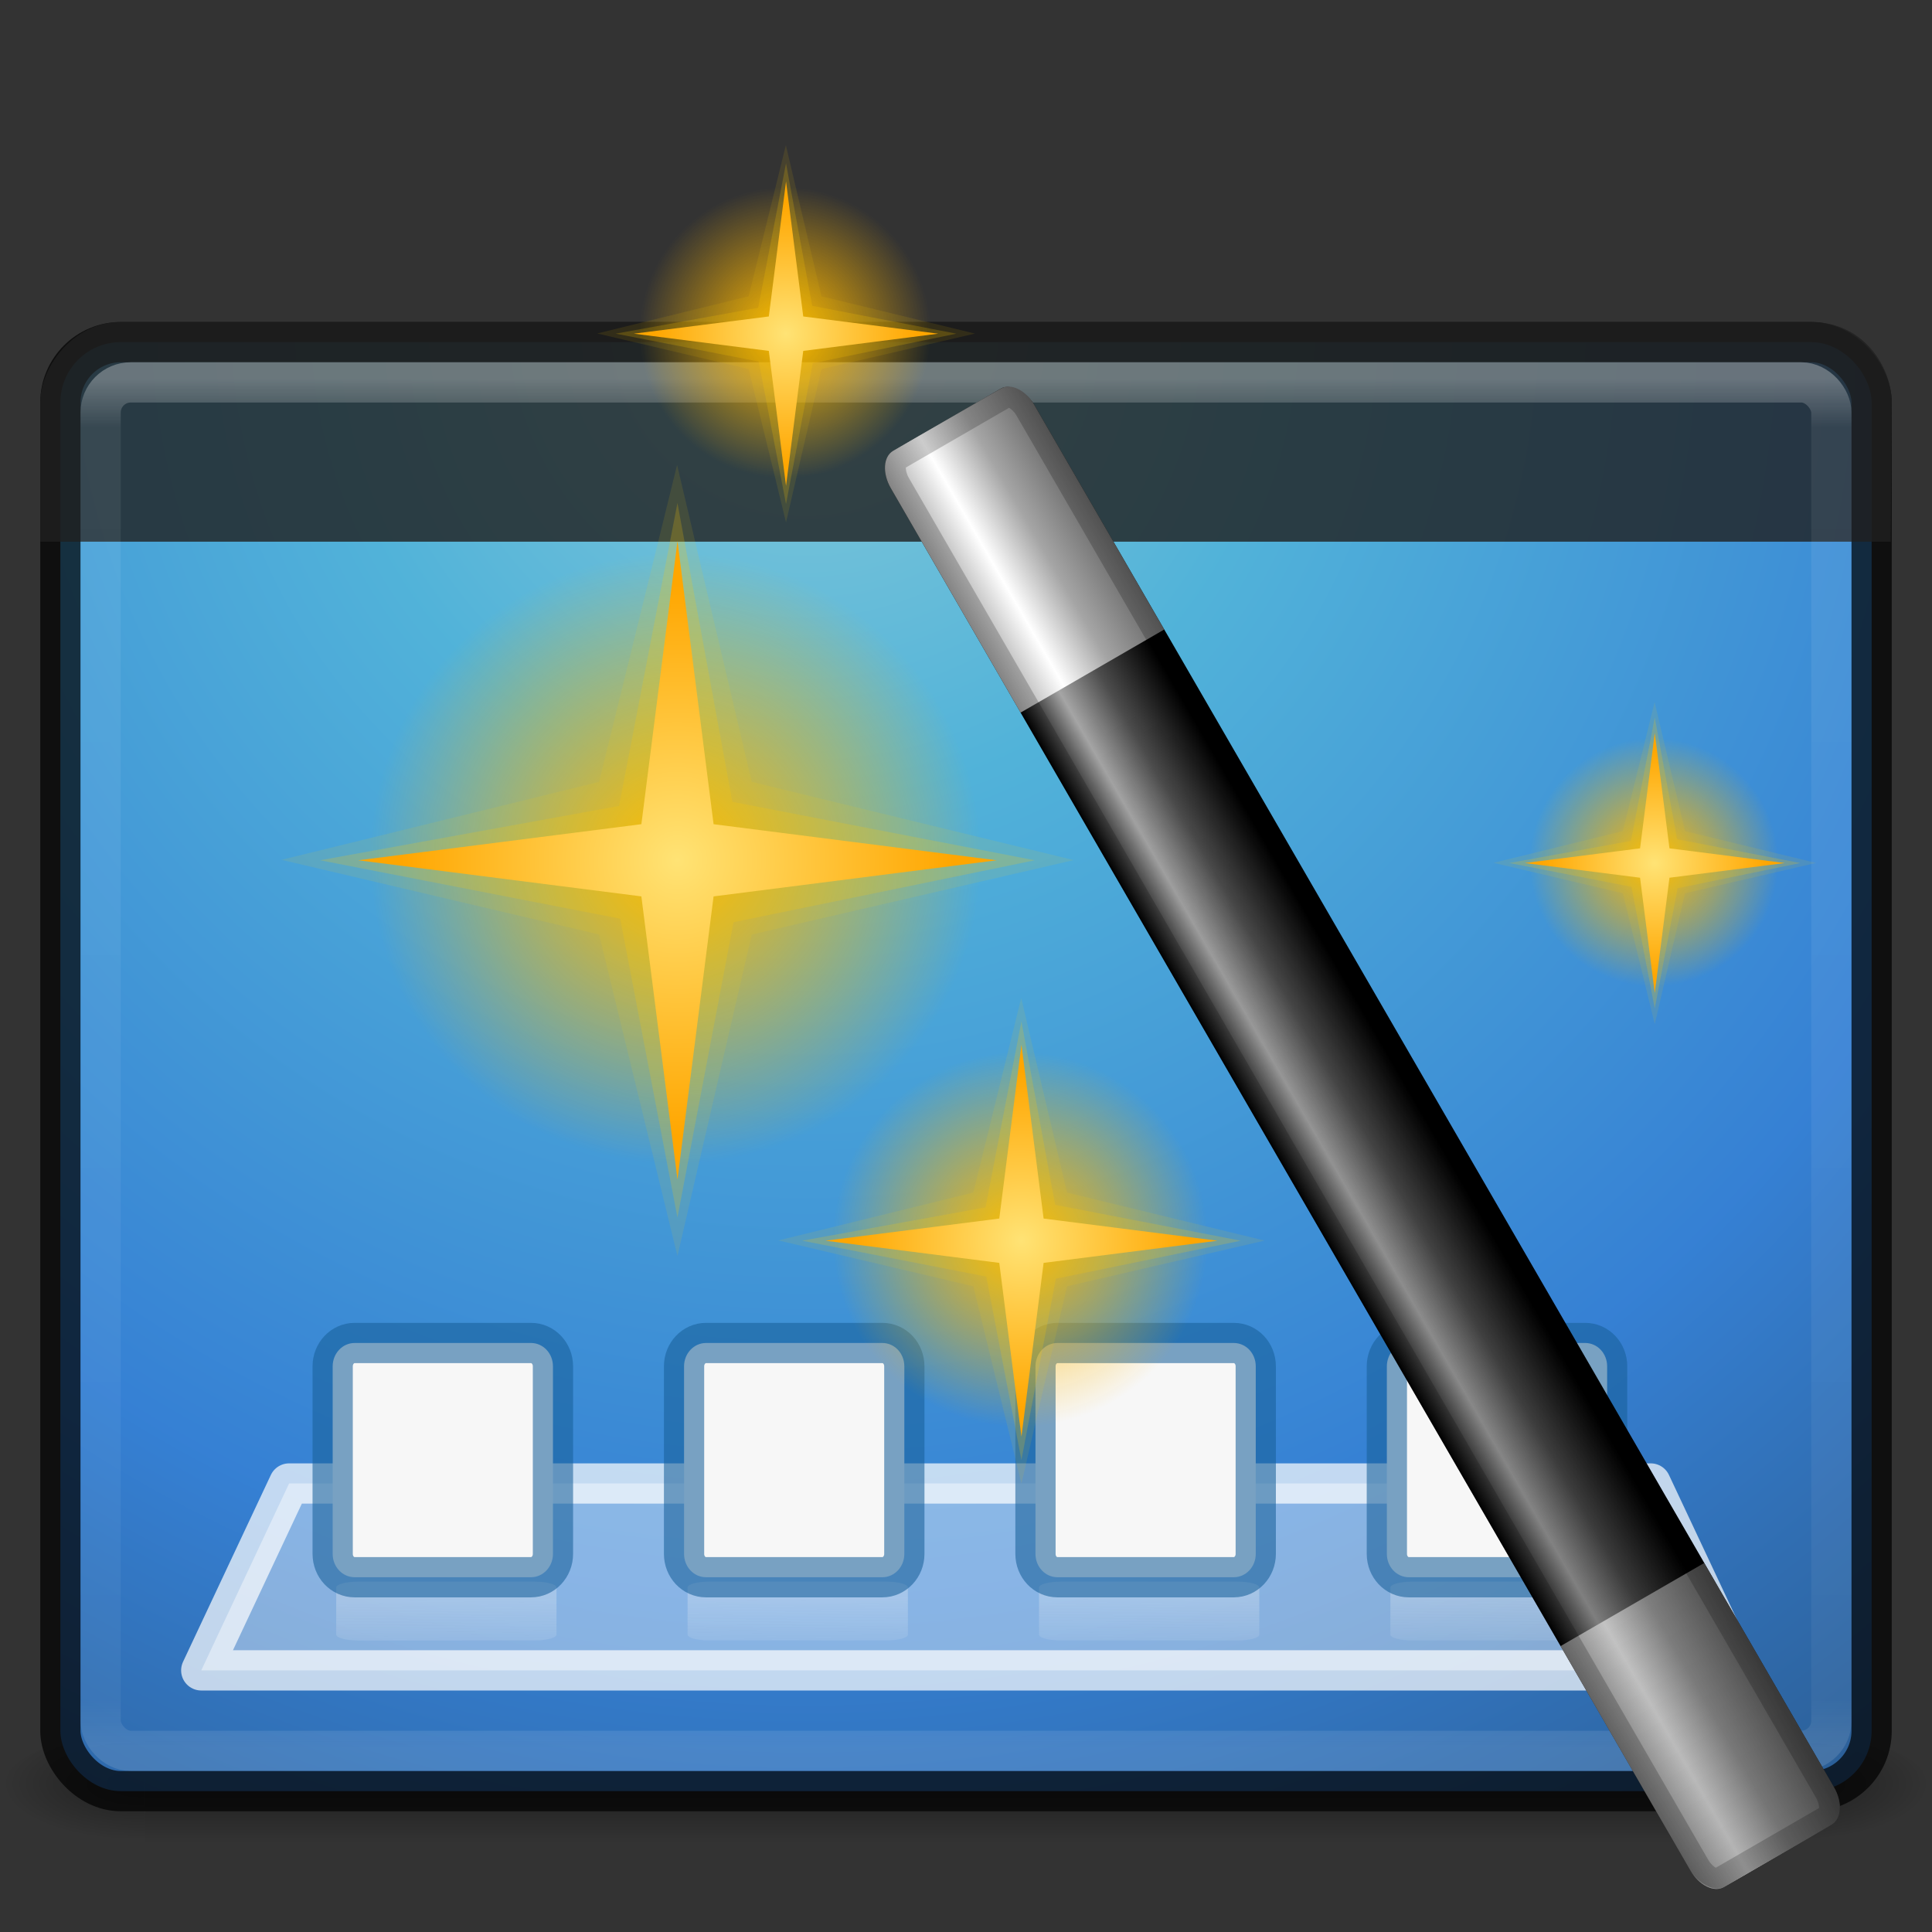 <?xml version="1.0" encoding="UTF-8" standalone="no"?>
<!-- Created with Inkscape (http://www.inkscape.org/) -->

<svg
   xmlns:dc="http://purl.org/dc/elements/1.1/"
   xmlns:cc="http://creativecommons.org/ns#"
   xmlns:rdf="http://www.w3.org/1999/02/22-rdf-syntax-ns#"
   xmlns:svg="http://www.w3.org/2000/svg"
   xmlns="http://www.w3.org/2000/svg"
   xmlns:xlink="http://www.w3.org/1999/xlink"
   xmlns:sodipodi="http://sodipodi.sourceforge.net/DTD/sodipodi-0.dtd"
   xmlns:inkscape="http://www.inkscape.org/namespaces/inkscape"
   version="1.0"
   width="48"
   height="48"
   id="svg2453"
   inkscape:version="0.48.4 r9939"
   sodipodi:docname="preferences-desktop-effects.svg">
  <rect width="100%" height="100%" fill="#333333" stroke="none"/>
  <sodipodi:namedview
     pagecolor="#ffffff"
     bordercolor="#666666"
     borderopacity="1"
     objecttolerance="10"
     gridtolerance="10"
     guidetolerance="10"
     inkscape:pageopacity="0"
     inkscape:pageshadow="2"
     inkscape:window-width="1855"
     inkscape:window-height="1056"
     id="namedview55"
     showgrid="true"
     inkscape:zoom="4.6034078"
     inkscape:cx="1.892853"
     inkscape:cy="19.803572"
     inkscape:window-x="65"
     inkscape:window-y="24"
     inkscape:window-maximized="1"
     inkscape:current-layer="svg2453">
    <inkscape:grid
       type="xygrid"
       id="grid3951" />
  </sodipodi:namedview>
  <defs
     id="defs2455">
    <radialGradient
       cx="605.714"
       cy="486.648"
       r="117.143"
       fx="605.714"
       fy="486.648"
       id="radialGradient19613"
       xlink:href="#linearGradient5060"
       gradientUnits="userSpaceOnUse"
       gradientTransform="matrix(0.029,0,0,0.012,26.973,38.471)" />
    <linearGradient
       id="linearGradient5060">
      <stop
         id="stop5062"
         style="stop-color:#000000;stop-opacity:1"
         offset="0" />
      <stop
         id="stop5064"
         style="stop-color:#000000;stop-opacity:0"
         offset="1" />
    </linearGradient>
    <radialGradient
       cx="605.714"
       cy="486.648"
       r="117.143"
       fx="605.714"
       fy="486.648"
       id="radialGradient19616"
       xlink:href="#linearGradient5060"
       gradientUnits="userSpaceOnUse"
       gradientTransform="matrix(-0.029,0,0,0.012,21.027,38.471)" />
    <linearGradient
       id="linearGradient5048">
      <stop
         id="stop5050"
         style="stop-color:#000000;stop-opacity:0"
         offset="0" />
      <stop
         id="stop5056"
         style="stop-color:#000000;stop-opacity:1"
         offset="0.5" />
      <stop
         id="stop5052"
         style="stop-color:#000000;stop-opacity:0"
         offset="1" />
    </linearGradient>
    <linearGradient
       x1="302.857"
       y1="366.648"
       x2="302.857"
       y2="609.505"
       id="linearGradient19619"
       xlink:href="#linearGradient5048"
       gradientUnits="userSpaceOnUse"
       gradientTransform="matrix(0.084,0,0,0.012,-6.54,38.471)" />
    <linearGradient
       id="linearGradient3680-6-6-6-3-7-1-8-8">
      <stop
         id="stop3682-4-6-1-3-7-7-4-0"
         style="stop-color:#dcdcdc;stop-opacity:1"
         offset="0" />
      <stop
         id="stop3684-8-5-8-0-2-6-8-4"
         style="stop-color:#ffffff;stop-opacity:1"
         offset="1" />
    </linearGradient>
    <linearGradient
       y2="13"
       x2="20"
       y1="26"
       x1="20"
       gradientTransform="matrix(1.327,0,0,1.327,9.26,6.245)"
       gradientUnits="userSpaceOnUse"
       id="linearGradient3127-4-4"
       xlink:href="#linearGradient3680-6-6-6-3-7-1-8-8"
       inkscape:collect="always" />
    <linearGradient
       id="linearGradient2867-449-88-871-390-598-476-591-434-148-57-177-8-3-3-6-4-8-8-8-5-7">
      <stop
         id="stop3750-1-0-7-6-6-1-3-9-3-9"
         style="stop-color:#505050;stop-opacity:1"
         offset="0" />
      <stop
         id="stop3752-3-7-4-0-32-8-923-0-7-0"
         style="stop-color:#2b2b2b;stop-opacity:1"
         offset="0.262" />
      <stop
         id="stop3754-1-8-5-2-7-6-7-1-9-1"
         style="stop-color:#0a0a0a;stop-opacity:1"
         offset="0.705" />
      <stop
         id="stop3756-1-6-2-6-6-1-96-6-0-1"
         style="stop-color:#000000;stop-opacity:1"
         offset="1" />
    </linearGradient>
    <linearGradient
       id="linearGradient3462">
      <stop
         offset="0"
         style="stop-color:#ffffff;stop-opacity:1"
         id="stop3464" />
      <stop
         offset="0.035"
         style="stop-color:#ffffff;stop-opacity:0.235"
         id="stop3466" />
      <stop
         offset="0.964"
         style="stop-color:#ffffff;stop-opacity:0.157"
         id="stop3468" />
      <stop
         offset="1"
         style="stop-color:#ffffff;stop-opacity:0.392"
         id="stop3470" />
    </linearGradient>
    <linearGradient
       inkscape:collect="always"
       xlink:href="#linearGradient3680-6-6-6-3-7-1-8-8"
       id="linearGradient3324"
       gradientUnits="userSpaceOnUse"
       gradientTransform="matrix(1.327,0,0,1.327,9.26,6.245)"
       x1="20"
       y1="26"
       x2="20"
       y2="13" />
    <linearGradient
       inkscape:collect="always"
       xlink:href="#linearGradient3680-6-6-6-3-7-1-8-8"
       id="linearGradient3339"
       gradientUnits="userSpaceOnUse"
       gradientTransform="matrix(1.327,0,0,1.327,9.26,6.245)"
       x1="20"
       y1="26"
       x2="20"
       y2="13" />
    <linearGradient
       inkscape:collect="always"
       xlink:href="#linearGradient3462"
       id="linearGradient3345"
       gradientUnits="userSpaceOnUse"
       gradientTransform="matrix(1.162,0,0,0.919,-3.892,4.446)"
       x1="40.29"
       y1="5.414"
       x2="40.29"
       y2="42.438" />
    <radialGradient
       inkscape:collect="always"
       xlink:href="#linearGradient2867-449-88-871-390-598-476-591-434-148-57-177"
       id="radialGradient3348"
       gradientUnits="userSpaceOnUse"
       gradientTransform="matrix(3.1507285e-8,3.551,-3.551,3.1507286e-8,56.719,-24.187)"
       cx="9.064"
       cy="10.34"
       fx="9.064"
       fy="10.34"
       r="12.672" />
    <linearGradient
       inkscape:collect="always"
       xlink:href="#linearGradient3680-6-6-6-3-7-1-8-8"
       id="linearGradient3352"
       gradientUnits="userSpaceOnUse"
       gradientTransform="matrix(1.327,0,0,1.327,9.26,6.245)"
       x1="20"
       y1="26"
       x2="20"
       y2="13" />
    <linearGradient
       inkscape:collect="always"
       xlink:href="#linearGradient3680-6-6-6-3-7-1-8-8"
       id="linearGradient3378"
       gradientUnits="userSpaceOnUse"
       gradientTransform="matrix(0.948,0,0,0.973,24.9,25.58)"
       x1="20"
       y1="26"
       x2="20"
       y2="13" />
    <linearGradient
       x1="54.596"
       y1="42.035"
       x2="54.596"
       y2="9.693"
       id="linearGradient3024-0"
       xlink:href="#linearGradient3680-6-6-6-3-7-4-4"
       gradientUnits="userSpaceOnUse"
       gradientTransform="matrix(0.98,0,0,0.98,-37.505,2.701)" />
    <linearGradient
       id="linearGradient3680-6-6-6-3-7-4-4">
      <stop
         id="stop3682-4-6-1-3-7-5-0"
         style="stop-color:#dcdcdc;stop-opacity:1"
         offset="0" />
      <stop
         id="stop3684-8-5-8-0-2-3-6"
         style="stop-color:#ffffff;stop-opacity:1"
         offset="1" />
    </linearGradient>
    <radialGradient
       r="20"
       fy="8.431"
       fx="9.424"
       cy="8.431"
       cx="9.424"
       gradientTransform="matrix(2.1537372e-8,2.506,-2.741,-4.6161198e-8,47.241,64.515)"
       gradientUnits="userSpaceOnUse"
       id="radialGradient2874"
       xlink:href="#linearGradient2867-449-88-871-390-598-476-591-434-148-57-177"
       inkscape:collect="always" />
    <linearGradient
       id="linearGradient2867-449-88-871-390-598-476-591-434-148-57-177">
      <stop
         id="stop3750"
         style="stop-color:#90dbec;stop-opacity:1;"
         offset="0" />
      <stop
         id="stop3752"
         style="stop-color:#55c1ec;stop-opacity:1;"
         offset="0.262" />
      <stop
         id="stop3754"
         style="stop-color:#3689e6;stop-opacity:1;"
         offset="0.705" />
      <stop
         id="stop3756"
         style="stop-color:#2b63a0;stop-opacity:1;"
         offset="1" />
    </linearGradient>
    <linearGradient
       y2="3.899"
       x2="24"
       y1="44"
       x1="24"
       gradientTransform="matrix(1.109,0,0,1.072,-2.521,77.847)"
       gradientUnits="userSpaceOnUse"
       id="linearGradient2876"
       xlink:href="#linearGradient3707-319-631-407-324"
       inkscape:collect="always" />
    <linearGradient
       id="linearGradient3707-319-631-407-324">
      <stop
         id="stop3760"
         style="stop-color:#185f9a;stop-opacity:1;"
         offset="0" />
      <stop
         id="stop3762"
         style="stop-color:#599ec9;stop-opacity:1;"
         offset="1" />
    </linearGradient>
    <radialGradient
       r="20"
       fy="8.431"
       fx="9.424"
       cy="8.431"
       cx="9.424"
       gradientTransform="matrix(2.1537372e-8,2.506,-2.741,-4.6161198e-8,-9.525,-20.277)"
       gradientUnits="userSpaceOnUse"
       id="radialGradient3984"
       xlink:href="#linearGradient2867-449-88-871-390-598-476-591-434-148-57-177"
       inkscape:collect="always" />
    <linearGradient
       y2="3.899"
       x2="24"
       y1="44"
       x1="24"
       gradientTransform="matrix(1.109,0,0,1.072,-59.288,-6.946)"
       gradientUnits="userSpaceOnUse"
       id="linearGradient3986"
       xlink:href="#linearGradient3707-319-631-407-324"
       inkscape:collect="always" />
    <radialGradient
       r="20"
       fy="8.45"
       fx="7.496"
       cy="8.45"
       cx="7.496"
       gradientTransform="matrix(0,1.523,-2.604,-6.425061e-8,79.647,76.959)"
       gradientUnits="userSpaceOnUse"
       id="radialGradient3119"
       xlink:href="#linearGradient4157-401-351-3-5-9"
       inkscape:collect="always" />
    <linearGradient
       id="linearGradient4157-401-351-3-5-9">
      <stop
         id="stop3790-0-0-6"
         style="stop-color:#505050;stop-opacity:1"
         offset="0" />
      <stop
         id="stop3792-0-2-5"
         style="stop-color:#141414;stop-opacity:1"
         offset="1" />
    </linearGradient>
    <linearGradient
       y2="44"
       x2="16.143"
       y1="4"
       x1="16.143"
       gradientTransform="matrix(0.846,0,0,0.662,37.339,85.007)"
       gradientUnits="userSpaceOnUse"
       id="linearGradient3121"
       xlink:href="#linearGradient3610-302-5-8-5"
       inkscape:collect="always" />
    <linearGradient
       id="linearGradient3610-302-5-8-5">
      <stop
         id="stop3796-3-0-6"
         style="stop-color:#323232;stop-opacity:1"
         offset="0" />
      <stop
         id="stop3798-8-6-0"
         style="stop-color:#000000;stop-opacity:1"
         offset="1" />
    </linearGradient>
    <linearGradient
       x1="33.497"
       y1="8.059"
       x2="39.021"
       y2="3.08"
       id="linearGradient3034-5-1"
       xlink:href="#linearGradient8589-4-3-1-8"
       gradientUnits="userSpaceOnUse"
       gradientTransform="matrix(1.268,0,0,1.356,-7.091,8.962)" />
    <linearGradient
       id="linearGradient8589-4-3-1-8">
      <stop
         id="stop8591-7-2-8-8"
         style="stop-color:#fefefe;stop-opacity:1"
         offset="0" />
      <stop
         id="stop8593-2-4-0-3"
         style="stop-color:#cbcbcb;stop-opacity:1"
         offset="1" />
    </linearGradient>
    <linearGradient
       inkscape:collect="always"
       xlink:href="#linearGradient3826"
       id="linearGradient3832"
       x1="54.601"
       y1="110.921"
       x2="54.628"
       y2="115.849"
       gradientUnits="userSpaceOnUse"
       gradientTransform="matrix(0.354,0,0,0.354,1.499,0.423)" />
    <linearGradient
       inkscape:collect="always"
       id="linearGradient3826">
      <stop
         style="stop-color:#f7f7f7;stop-opacity:1;"
         offset="0"
         id="stop3828" />
      <stop
         style="stop-color:#f7f7f7;stop-opacity:0;"
         offset="1"
         id="stop3830" />
    </linearGradient>
    <linearGradient
       x1="62.953"
       y1="23.891"
       x2="2.497"
       y2="23.891"
       id="linearGradient3555-3-3"
       xlink:href="#linearGradient3793-7-8"
       gradientUnits="userSpaceOnUse"
       gradientTransform="matrix(-0.557,0,0,0.552,-7.14,13.904)" />
    <linearGradient
       id="linearGradient3793-7-8">
      <stop
         id="stop2756-0-0"
         style="stop-color:#8cab2a;stop-opacity:0"
         offset="0" />
      <stop
         id="stop3797-2-9"
         style="stop-color:#b1c948;stop-opacity:1"
         offset="0.392" />
      <stop
         id="stop3799-7-5"
         style="stop-color:#d7e866;stop-opacity:1"
         offset="1" />
    </linearGradient>
    <linearGradient
       x1="40.808"
       y1="38.089"
       x2="40.808"
       y2="26.149"
       id="linearGradient3557-2-6"
       xlink:href="#linearGradient3480-0-1"
       gradientUnits="userSpaceOnUse"
       gradientTransform="matrix(0,-1.096,1.107,0,-71.166,71.806)" />
    <linearGradient
       id="linearGradient3480-0-1">
      <stop
         id="stop3482-8-3"
         style="stop-color:#548820;stop-opacity:1"
         offset="0" />
      <stop
         id="stop3484-4-5"
         style="stop-color:#548820;stop-opacity:0"
         offset="1" />
    </linearGradient>
    <linearGradient
       x1="10.433"
       y1="26.023"
       x2="-7.329"
       y2="26.023"
       id="linearGradient3559-0-5"
       xlink:href="#linearGradient4222-0-6"
       gradientUnits="userSpaceOnUse"
       gradientTransform="matrix(0.627,0,0,0.588,-35.73,11.388)" />
    <linearGradient
       id="linearGradient4222-0-6">
      <stop
         id="stop4224-2-0"
         style="stop-color:#ffffff;stop-opacity:1"
         offset="0" />
      <stop
         id="stop4226-8-6"
         style="stop-color:#ffffff;stop-opacity:0"
         offset="1" />
    </linearGradient>
    <linearGradient
       inkscape:collect="always"
       xlink:href="#linearGradient4011-9-90"
       id="linearGradient11346"
       gradientUnits="userSpaceOnUse"
       gradientTransform="matrix(0.081,0,0,0.081,20.059,20.23)"
       x1="71.204"
       y1="6.238"
       x2="71.204"
       y2="44.341" />
    <linearGradient
       id="linearGradient4011-9-90">
      <stop
         id="stop4013-5-3"
         style="stop-color:#ffffff;stop-opacity:1;"
         offset="0" />
      <stop
         offset="0.508"
         style="stop-color:#ffffff;stop-opacity:0.235;"
         id="stop4015-1-8" />
      <stop
         id="stop4017-7-37"
         style="stop-color:#ffffff;stop-opacity:0.157;"
         offset="0.835" />
      <stop
         id="stop4019-1-6"
         style="stop-color:#ffffff;stop-opacity:0.392;"
         offset="1" />
    </linearGradient>
    <linearGradient
       inkscape:collect="always"
       xlink:href="#linearGradient4215-7"
       id="linearGradient11342"
       gradientUnits="userSpaceOnUse"
       gradientTransform="matrix(0.098,0,0,0.098,22.738,18.953)"
       x1="38.977"
       y1="59.968"
       x2="38.977"
       y2="8.093" />
    <linearGradient
       id="linearGradient4215-7">
      <stop
         style="stop-color:#dcdcdc;stop-opacity:1;"
         offset="0"
         id="stop4217-3" />
      <stop
         style="stop-color:#f0f0f0;stop-opacity:1;"
         offset="1"
         id="stop4219-2" />
    </linearGradient>
    <linearGradient
       inkscape:collect="always"
       xlink:href="#linearGradient4223-4"
       id="linearGradient11344"
       gradientUnits="userSpaceOnUse"
       gradientTransform="matrix(0.098,0,0,0.098,22.738,18.953)"
       x1="21.346"
       y1="59.969"
       x2="21.346"
       y2="7.803" />
    <linearGradient
       id="linearGradient4223-4">
      <stop
         style="stop-color:#464646;stop-opacity:1;"
         offset="0"
         id="stop4225-4" />
      <stop
         style="stop-color:#6f6f6f;stop-opacity:1;"
         offset="1"
         id="stop4227-77" />
    </linearGradient>
    <linearGradient
       inkscape:collect="always"
       xlink:href="#linearGradient3837-4"
       id="linearGradient11340"
       gradientUnits="userSpaceOnUse"
       gradientTransform="matrix(0.13,0,0,0.391,-0.866,-50.886)"
       x1="165.452"
       y1="191.056"
       x2="189.548"
       y2="191.056" />
    <linearGradient
       id="linearGradient3837-4">
      <stop
         style="stop-color:#000000;stop-opacity:1;"
         offset="0"
         id="stop3839-9" />
      <stop
         style="stop-color:#000000;stop-opacity:0;"
         offset="1"
         id="stop3841-5" />
    </linearGradient>
    <linearGradient
       inkscape:collect="always"
       xlink:href="#linearGradient4168-1"
       id="linearGradient11336"
       gradientUnits="userSpaceOnUse"
       gradientTransform="matrix(0.217,0,0,0.092,91.706,-1.528)"
       x1="-536.362"
       y1="264"
       x2="-512.362"
       y2="264" />
    <linearGradient
       id="linearGradient4168-1">
      <stop
         id="stop4170-7"
         offset="0"
         style="stop-color:#55c1ec;stop-opacity:1;" />
      <stop
         id="stop4172-4"
         offset="1"
         style="stop-color:#3689e6;stop-opacity:1;" />
    </linearGradient>
    <linearGradient
       inkscape:collect="always"
       xlink:href="#linearGradient4174-5"
       id="linearGradient11338"
       gradientUnits="userSpaceOnUse"
       gradientTransform="matrix(0.217,0,0,0.478,-60.873,-67.277)"
       x1="189.5"
       y1="185.675"
       x2="165.5"
       y2="185.675" />
    <linearGradient
       id="linearGradient4174-5">
      <stop
         id="stop4176-5"
         offset="0"
         style="stop-color:#1e80a8;stop-opacity:1;" />
      <stop
         id="stop4178-6"
         offset="1"
         style="stop-color:#2e91d4;stop-opacity:1;" />
    </linearGradient>
    <linearGradient
       inkscape:collect="always"
       xlink:href="#linearGradient3801-1"
       id="linearGradient11334"
       gradientUnits="userSpaceOnUse"
       gradientTransform="matrix(0.304,0,0,0.565,-65.022,-74.543)"
       x1="165.5"
       y1="188.5"
       x2="177.5"
       y2="188.5" />
    <linearGradient
       id="linearGradient3801-1">
      <stop
         id="stop3803-8"
         offset="0"
         style="stop-color:#ffffff;stop-opacity:1;" />
      <stop
         id="stop3805-39"
         offset="1"
         style="stop-color:#ffffff;stop-opacity:0;" />
    </linearGradient>
    <linearGradient
       y2="188.5"
       x2="177.5"
       y1="188.5"
       x1="165.5"
       gradientTransform="matrix(0.304,0,0,0.565,-76.307,-83.668)"
       gradientUnits="userSpaceOnUse"
       id="linearGradient3230"
       xlink:href="#linearGradient3801-1"
       inkscape:collect="always" />
    <radialGradient
       inkscape:collect="always"
       xlink:href="#linearGradient4751-5-4-1-2-9-1-2-3-365-589-154-4-7-64-3-8-6-5-3-8"
       id="radialGradient3943"
       gradientUnits="userSpaceOnUse"
       gradientTransform="matrix(0,7.957,-9.768,0,130.433,-78.297)"
       cx="7.312"
       cy="10.098"
       fx="7.312"
       fy="10.098"
       r="12.672" />
    <linearGradient
       id="linearGradient4751-5-4-1-2-9-1-2-3-365-589-154-4-7-64-3-8-6-5-3-8">
      <stop
         id="stop9737-3-0-8-1-8-3-3-0-4"
         style="stop-color:#ffffff;stop-opacity:1"
         offset="0" />
      <stop
         id="stop9739-4-8-0-7-48-9-7-7-4"
         style="stop-color:#ebebeb;stop-opacity:1"
         offset="1" />
    </linearGradient>
    <linearGradient
       inkscape:collect="always"
       xlink:href="#linearGradient27416-1-2-2"
       id="linearGradient3951-3"
       gradientUnits="userSpaceOnUse"
       gradientTransform="matrix(0.563,0,0,0.633,5.991,3.026)"
       x1="30.271"
       y1="10.029"
       x2="30.271"
       y2="55.053" />
    <linearGradient
       id="linearGradient27416-1-2-2">
      <stop
         offset="0"
         style="stop-color:#55c1ec;stop-opacity:1"
         id="stop27420-2-0-2" />
      <stop
         offset="1"
         style="stop-color:#3689e6;stop-opacity:1"
         id="stop27422-3-5-1" />
    </linearGradient>
    <radialGradient
       cx="4.993"
       cy="43.5"
       r="2.5"
       fx="4.993"
       fy="43.5"
       id="radialGradient3013"
       xlink:href="#linearGradient3688-166-749"
       gradientUnits="userSpaceOnUse"
       gradientTransform="matrix(2.004,0,0,1.4,27.988,-17.4)" />
    <linearGradient
       id="linearGradient3688-166-749">
      <stop
         id="stop2883"
         style="stop-color:#181818;stop-opacity:1"
         offset="0" />
      <stop
         id="stop2885"
         style="stop-color:#181818;stop-opacity:0"
         offset="1" />
    </linearGradient>
    <radialGradient
       cx="4.993"
       cy="43.5"
       r="2.5"
       fx="4.993"
       fy="43.5"
       id="radialGradient3015"
       xlink:href="#linearGradient3688-464-309"
       gradientUnits="userSpaceOnUse"
       gradientTransform="matrix(2.004,0,0,1.4,-20.012,-104.4)" />
    <linearGradient
       id="linearGradient3688-464-309">
      <stop
         id="stop2889"
         style="stop-color:#181818;stop-opacity:1"
         offset="0" />
      <stop
         id="stop2891"
         style="stop-color:#181818;stop-opacity:0"
         offset="1" />
    </linearGradient>
    <linearGradient
       x1="25.058"
       y1="47.028"
       x2="25.058"
       y2="39.999"
       id="linearGradient3656"
       xlink:href="#linearGradient3702-501-757"
       gradientUnits="userSpaceOnUse" />
    <linearGradient
       id="linearGradient3702-501-757">
      <stop
         id="stop2895"
         style="stop-color:#181818;stop-opacity:0"
         offset="0" />
      <stop
         id="stop2897"
         style="stop-color:#181818;stop-opacity:1"
         offset="0.5" />
      <stop
         id="stop2899"
         style="stop-color:#181818;stop-opacity:0"
         offset="1" />
    </linearGradient>
    <radialGradient
       cx="7.496"
       cy="8.45"
       r="20"
       fx="7.496"
       fy="8.45"
       id="radialGradient3056"
       xlink:href="#linearGradient2867-449-88-871-390-598-476-591-434-148-57-177-9"
       gradientUnits="userSpaceOnUse"
       gradientTransform="matrix(1.9428467e-8,2.337,-2.472,-4.3056275e-8,-1.324,-8.738)" />
    <linearGradient
       id="linearGradient2867-449-88-871-390-598-476-591-434-148-57-177-9">
      <stop
         id="stop3750-6"
         style="stop-color:#90dbec;stop-opacity:1"
         offset="0" />
      <stop
         id="stop3752-3"
         style="stop-color:#55c1ec;stop-opacity:1"
         offset="0.262" />
      <stop
         id="stop3754-6"
         style="stop-color:#3689e6;stop-opacity:1"
         offset="0.705" />
      <stop
         id="stop3756-9"
         style="stop-color:#2b63a0;stop-opacity:1"
         offset="1" />
    </linearGradient>
    <linearGradient
       x1="24"
       y1="5"
       x2="24"
       y2="43"
       id="linearGradient3053"
       xlink:href="#linearGradient3924"
       gradientUnits="userSpaceOnUse"
       gradientTransform="translate(-46.214,3.696)" />
    <linearGradient
       id="linearGradient3924">
      <stop
         id="stop3926"
         style="stop-color:#ffffff;stop-opacity:1"
         offset="0" />
      <stop
         id="stop3928"
         style="stop-color:#ffffff;stop-opacity:0.235"
         offset="0.063" />
      <stop
         id="stop3930"
         style="stop-color:#ffffff;stop-opacity:0.157"
         offset="0.951" />
      <stop
         id="stop3932"
         style="stop-color:#ffffff;stop-opacity:0.392"
         offset="1" />
    </linearGradient>
    <linearGradient
       y2="39.999"
       x2="25.058"
       y1="47.028"
       x1="25.058"
       gradientUnits="userSpaceOnUse"
       id="linearGradient3101"
       xlink:href="#linearGradient3702-501-757"
       inkscape:collect="always" />
    <linearGradient
       inkscape:collect="always"
       xlink:href="#linearGradient4634-9"
       id="linearGradient3123-0"
       gradientUnits="userSpaceOnUse"
       x1="48"
       y1="56"
       x2="55.078"
       y2="56" />
    <linearGradient
       id="linearGradient4634-9">
      <stop
         id="stop4636-6"
         style="stop-color:#000000;stop-opacity:1"
         offset="0" />
      <stop
         id="stop4642-9"
         style="stop-color:#a5a5a5;stop-opacity:1"
         offset="0.3" />
      <stop
         id="stop4644-2"
         style="stop-color:#4c4c4c;stop-opacity:1"
         offset="0.6" />
      <stop
         id="stop4638-4"
         style="stop-color:#000000;stop-opacity:1"
         offset="1" />
    </linearGradient>
    <linearGradient
       inkscape:collect="always"
       xlink:href="#linearGradient4654-9"
       id="linearGradient3125-0"
       gradientUnits="userSpaceOnUse"
       x1="48"
       y1="56"
       x2="56.154"
       y2="56" />
    <linearGradient
       id="linearGradient4654-9">
      <stop
         id="stop4656-1"
         style="stop-color:#a5a5a5;stop-opacity:1"
         offset="0" />
      <stop
         id="stop4658-0"
         style="stop-color:#ffffff;stop-opacity:1"
         offset="0.3" />
      <stop
         id="stop4660-4"
         style="stop-color:#a5a5a5;stop-opacity:1"
         offset="0.6" />
      <stop
         id="stop4662-5"
         style="stop-color:#636363;stop-opacity:1"
         offset="1" />
    </linearGradient>
    <linearGradient
       inkscape:collect="always"
       xlink:href="#linearGradient4654-9"
       id="linearGradient3127-7"
       gradientUnits="userSpaceOnUse"
       gradientTransform="matrix(1,0,0,-1,0,112)"
       x1="48"
       y1="56"
       x2="55.869"
       y2="56" />
    <linearGradient
       id="linearGradient3321">
      <stop
         id="stop3323"
         style="stop-color:#a5a5a5;stop-opacity:1"
         offset="0" />
      <stop
         id="stop3325"
         style="stop-color:#ffffff;stop-opacity:1"
         offset="0.3" />
      <stop
         id="stop3327"
         style="stop-color:#a5a5a5;stop-opacity:1"
         offset="0.6" />
      <stop
         id="stop3329"
         style="stop-color:#636363;stop-opacity:1"
         offset="1" />
    </linearGradient>
    <linearGradient
       inkscape:collect="always"
       xlink:href="#linearGradient4672-3"
       id="linearGradient3129-5"
       gradientUnits="userSpaceOnUse"
       x1="48"
       y1="96"
       x2="48"
       y2="31.678" />
    <linearGradient
       id="linearGradient4672-3">
      <stop
         id="stop4674-6"
         style="stop-color:#000000;stop-opacity:1"
         offset="0" />
      <stop
         id="stop4676-8"
         style="stop-color:#000000;stop-opacity:0"
         offset="1" />
    </linearGradient>
    <radialGradient
       inkscape:collect="always"
       xlink:href="#linearGradient4215-5"
       id="radialGradient3117-5"
       gradientUnits="userSpaceOnUse"
       cx="32"
       cy="32"
       fx="32"
       fy="32"
       r="8" />
    <linearGradient
       id="linearGradient4215-5">
      <stop
         id="stop4217-8"
         style="stop-color:#ffb800;stop-opacity:1"
         offset="0" />
      <stop
         id="stop4219-2-6"
         style="stop-color:#ffb800;stop-opacity:0"
         offset="1" />
    </linearGradient>
    <radialGradient
       inkscape:collect="always"
       xlink:href="#linearGradient4223-7"
       id="radialGradient3119-26"
       gradientUnits="userSpaceOnUse"
       cx="29.095"
       cy="31.602"
       fx="29.095"
       fy="31.602"
       r="7.245" />
    <linearGradient
       id="linearGradient4223-7">
      <stop
         id="stop4225-1"
         style="stop-color:#ffe375;stop-opacity:1"
         offset="0" />
      <stop
         id="stop4227-8"
         style="stop-color:#ffa600;stop-opacity:1"
         offset="1" />
    </linearGradient>
    <radialGradient
       inkscape:collect="always"
       xlink:href="#linearGradient4215-5"
       id="radialGradient3113-3"
       gradientUnits="userSpaceOnUse"
       cx="32"
       cy="32"
       fx="32"
       fy="32"
       r="8" />
    <linearGradient
       id="linearGradient3344">
      <stop
         id="stop3346"
         style="stop-color:#ffb800;stop-opacity:1"
         offset="0" />
      <stop
         id="stop3348"
         style="stop-color:#ffb800;stop-opacity:0"
         offset="1" />
    </linearGradient>
    <radialGradient
       inkscape:collect="always"
       xlink:href="#linearGradient4223-7"
       id="radialGradient3115-8"
       gradientUnits="userSpaceOnUse"
       cx="29.095"
       cy="31.602"
       fx="29.095"
       fy="31.602"
       r="7.245" />
    <linearGradient
       id="linearGradient3351">
      <stop
         id="stop3353"
         style="stop-color:#ffe375;stop-opacity:1"
         offset="0" />
      <stop
         id="stop3355"
         style="stop-color:#ffa600;stop-opacity:1"
         offset="1" />
    </linearGradient>
    <radialGradient
       inkscape:collect="always"
       xlink:href="#linearGradient4215-5"
       id="radialGradient3109-9"
       gradientUnits="userSpaceOnUse"
       cx="32"
       cy="32"
       fx="32"
       fy="32"
       r="8" />
    <linearGradient
       id="linearGradient3358">
      <stop
         id="stop3360"
         style="stop-color:#ffb800;stop-opacity:1"
         offset="0" />
      <stop
         id="stop3362"
         style="stop-color:#ffb800;stop-opacity:0"
         offset="1" />
    </linearGradient>
    <radialGradient
       inkscape:collect="always"
       xlink:href="#linearGradient4223-7"
       id="radialGradient3111-1"
       gradientUnits="userSpaceOnUse"
       cx="29.095"
       cy="31.602"
       fx="29.095"
       fy="31.602"
       r="7.245" />
    <linearGradient
       id="linearGradient3365">
      <stop
         id="stop3367"
         style="stop-color:#ffe375;stop-opacity:1"
         offset="0" />
      <stop
         id="stop3369"
         style="stop-color:#ffa600;stop-opacity:1"
         offset="1" />
    </linearGradient>
    <radialGradient
       inkscape:collect="always"
       xlink:href="#linearGradient4215-5"
       id="radialGradient3105-7"
       gradientUnits="userSpaceOnUse"
       cx="32"
       cy="32"
       fx="32"
       fy="32"
       r="8" />
    <linearGradient
       id="linearGradient3372">
      <stop
         id="stop3374"
         style="stop-color:#ffb800;stop-opacity:1"
         offset="0" />
      <stop
         id="stop3376"
         style="stop-color:#ffb800;stop-opacity:0"
         offset="1" />
    </linearGradient>
    <radialGradient
       inkscape:collect="always"
       xlink:href="#linearGradient4223-7"
       id="radialGradient3107-4"
       gradientUnits="userSpaceOnUse"
       cx="29.095"
       cy="31.602"
       fx="29.095"
       fy="31.602"
       r="7.245" />
    <linearGradient
       id="linearGradient3379">
      <stop
         id="stop3381"
         style="stop-color:#ffe375;stop-opacity:1"
         offset="0" />
      <stop
         id="stop3383"
         style="stop-color:#ffa600;stop-opacity:1"
         offset="1" />
    </linearGradient>
    <radialGradient
       r="7.245"
       fy="31.602"
       fx="29.095"
       cy="31.602"
       cx="29.095"
       gradientUnits="userSpaceOnUse"
       id="radialGradient3412"
       xlink:href="#linearGradient4223-7"
       inkscape:collect="always" />
  </defs>
  <g
     id="g3257"
     style="opacity:0.4">
    <rect
       width="40.8"
       height="3"
       x="3.6"
       y="43"
       id="rect2879"
       style="fill:url(#linearGradient19619);fill-opacity:1;fill-rule:nonzero;stroke:none;stroke-width:1;marker:none;visibility:visible;display:inline;overflow:visible" />
    <path
       d="m 3.6,43 c 0,0 0,3 0,3 C 2.111,46.006 0,45.328 0,44.5 0,43.672 1.662,43 3.6,43 z"
       inkscape:connector-curvature="0"
       id="path2881"
       style="fill:url(#radialGradient19616);fill-opacity:1;fill-rule:nonzero;stroke:none;stroke-width:1;marker:none;visibility:visible;display:inline;overflow:visible" />
    <path
       d="m 44.4,43 c 0,0 0,3 0,3 1.489,0.006 3.6,-0.672 3.6,-1.5 0,-0.828 -1.662,-1.5 -3.6,-1.5 z"
       inkscape:connector-curvature="0"
       id="path2883"
       style="fill:url(#radialGradient19613);fill-opacity:1;fill-rule:nonzero;stroke:none;stroke-width:1;marker:none;visibility:visible;display:inline;overflow:visible" />
  </g>
  <rect
     width="45"
     height="36"
     rx="1.5"
     ry="1.5"
     x="1.5"
     y="8.5"
     id="rect5505-21-3-8-5-2"
     style="opacity:0.9;color:#000000;fill:url(#radialGradient3348);fill-opacity:1;fill-rule:nonzero;stroke:none;stroke-width:1;marker:none;visibility:visible;display:inline;overflow:visible;enable-background:accumulate" />
  <rect
     width="45"
     height="36"
     rx="1.5"
     ry="1.5"
     x="1.5"
     y="8.5"
     id="rect5505-21-3-8-9-1-1"
     style="opacity:0.7;color:#000000;fill:none;stroke:#000000;stroke-width:1;stroke-linecap:round;stroke-linejoin:round;stroke-miterlimit:4;stroke-opacity:1;stroke-dasharray:none;stroke-dashoffset:0;marker:none;visibility:visible;display:inline;overflow:visible;enable-background:accumulate" />
  <path
     style="opacity:0.7;fill:#ffffff;fill-opacity:0.588;stroke:#ffffff;stroke-width:1;stroke-linecap:round;stroke-linejoin:round;stroke-miterlimit:4;stroke-opacity:1;stroke-dasharray:none"
     d="m 5,41.5 38.195,0 -2.183,-4.643 -33.83,0 z"
     id="path4306"
     inkscape:connector-curvature="0"
     sodipodi:nodetypes="ccccc" />
  <path
     d="m 39.471,39.295 -4.381,0 c -0.302,0 -0.546,0.065 -0.546,0.146 l 0,1.17 c 0,0.081 0.243,0.146 0.546,0.146 l 4.381,0 c 0.302,0 0.546,-0.065 0.546,-0.146 l 0,-1.17 c 0,-0.081 -0.243,-0.146 -0.546,-0.146 z m -17.461,0 -4.381,0 c -0.302,0 -0.546,0.065 -0.546,0.146 l 0,1.17 c 0,0.081 0.243,0.146 0.546,0.146 l 4.381,0 c 0.302,0 0.546,-0.065 0.546,-0.146 l 0,-1.17 c 0,-0.081 -0.243,-0.146 -0.546,-0.146 z m -8.73,0 -4.381,0 c -0.302,0 -0.546,0.065 -0.546,0.146 l 0,1.17 c 0,0.081 0.243,0.146 0.546,0.146 l 4.381,0 c 0.302,0 0.546,-0.065 0.546,-0.146 l 0,-1.17 c 0,-0.081 -0.243,-0.146 -0.546,-0.146 z m 17.461,0 -4.381,0 c -0.302,0 -0.546,0.065 -0.546,0.146 l 0,1.17 c 0,0.081 0.243,0.146 0.546,0.146 l 4.381,0 c 0.302,0 0.546,-0.065 0.546,-0.146 l 0,-1.17 c 0,-0.081 -0.243,-0.146 -0.546,-0.146 z"
     style="opacity:0.265;color:#000000;fill:url(#linearGradient3832);fill-opacity:1;fill-rule:nonzero;stroke:none;stroke-width:1.092;marker:none;visibility:visible;display:inline;overflow:visible;enable-background:accumulate"
     id="path3816"
     inkscape:connector-curvature="0" />
  <path
     inkscape:connector-curvature="0"
     id="rect3038-44-1"
     style="color:#000000;fill:#f7f7f7;fill-opacity:1;fill-rule:nonzero;stroke:#185f9a;stroke-width:1;stroke-linecap:butt;stroke-linejoin:miter;stroke-miterlimit:4;stroke-opacity:0.568;stroke-dasharray:none;stroke-dashoffset:0;marker:none;visibility:visible;display:inline;overflow:visible;enable-background:accumulate"
     d="m 39.383,33.366 -4.381,0 c -0.302,0 -0.546,0.259 -0.546,0.58 l 0,4.66 c 0,0.322 0.243,0.58 0.546,0.58 l 4.381,0 c 0.302,0 0.546,-0.259 0.546,-0.58 l 0,-4.66 c 0,-0.322 -0.243,-0.58 -0.546,-0.58 z m -17.461,0 -4.381,0 c -0.302,0 -0.546,0.259 -0.546,0.58 l 0,4.66 c 0,0.322 0.243,0.58 0.546,0.58 l 4.381,0 c 0.302,0 0.546,-0.259 0.546,-0.58 l 0,-4.66 c 0,-0.322 -0.243,-0.58 -0.546,-0.58 z m -8.73,0 -4.381,0 c -0.302,0 -0.546,0.259 -0.546,0.58 l 0,4.66 c 0,0.322 0.243,0.58 0.546,0.58 l 4.381,0 c 0.302,0 0.546,-0.259 0.546,-0.58 l 0,-4.66 c 0,-0.322 -0.243,-0.58 -0.546,-0.58 z m 17.461,0 -4.381,0 c -0.302,0 -0.546,0.259 -0.546,0.58 l 0,4.66 c 0,0.322 0.243,0.58 0.546,0.58 l 4.381,0 c 0.302,0 0.546,-0.259 0.546,-0.58 l 0,-4.66 c 0,-0.322 -0.243,-0.58 -0.546,-0.58 z" />
  <path
     style="opacity:0.8;color:#000000;fill:#202020;fill-opacity:1;fill-rule:nonzero;stroke:none;stroke-width:2.377;marker:none;visibility:visible;display:inline;overflow:visible;enable-background:accumulate"
     d="M 3,8 C 1.815,8 1,9.119 1,10 l -6.582e-4,3.458 45.975,0 L 47,10 C 47,9.119 46.299,8 45,8 z"
     id="rect5505-21-6"
     inkscape:connector-curvature="0"
     sodipodi:nodetypes="sccccss" />
  <rect
     width="43"
     height="34"
     rx="0.75"
     ry="0.75"
     x="2.5"
     y="9.5"
     id="rect6741-5-0-2-3"
     style="opacity:0.3;fill:none;stroke:url(#linearGradient3345);stroke-width:1;stroke-linecap:round;stroke-linejoin:round;stroke-miterlimit:4;stroke-opacity:1;stroke-dasharray:none;stroke-dashoffset:0" />
  <g
     transform="matrix(0.582,0,0,0.582,7.305,12.752)"
     id="g4201"
     style="fill:#ffcc00;display:inline;enable-background:new">
    <path
       d="m 40,32 a 8,8 0 1 1 -16,0 8,8 0 1 1 16,0 z"
       transform="translate(-1,-1)"
       id="path4203"
       style="color:#000000;fill:url(#radialGradient3105-7);fill-opacity:1;fill-rule:nonzero;stroke:none;stroke-width:1;marker:none;visibility:visible;display:inline;overflow:visible;enable-background:accumulate"
       inkscape:connector-curvature="0" />
    <path
       d="m 23.906,22.634 2.383,8.216 -6.187,5.931 8.187,-2.467 5.992,6.271 -2.527,-8.271 6.331,-5.908 -8.331,2.444 -5.848,-6.216 z"
       inkscape:connector-curvature="0"
       transform="matrix(0.866,0.5,-0.5,0.866,21.657,-10.862)"
       id="path4205"
       style="opacity:0.1;color:#000000;fill:#ffcc00;fill-opacity:1;fill-rule:nonzero;stroke:none;stroke-width:1;marker:none;visibility:visible;display:inline;overflow:visible;enable-background:accumulate" />
    <path
       d="m 33.778,39.713 -5.217,-6.034 -7.577,2.606 6.074,-5.15 -2.646,-7.643 5.163,6.065 7.63,-2.637 -6.026,5.354 2.598,7.439 z"
       inkscape:connector-curvature="0"
       transform="matrix(0.866,0.5,-0.5,0.866,21.657,-10.862)"
       id="path4207"
       style="opacity:0.2;color:#000000;fill:#ffcc00;fill-opacity:1;fill-rule:nonzero;stroke:none;stroke-width:1;marker:none;visibility:visible;display:inline;overflow:visible;enable-background:accumulate" />
    <path
       d="m 33.278,38.847 -4.529,-5.952 -6.898,2.89 5.952,-4.529 -2.89,-6.898 4.529,5.952 6.898,-2.89 -5.952,4.529 z"
       transform="matrix(0.866,0.5,-0.5,0.866,21.657,-10.862)"
       id="path4209"
       style="color:#000000;fill:url(#radialGradient3412);fill-opacity:1;fill-rule:nonzero;stroke:none;stroke-width:1;marker:none;visibility:visible;display:inline;overflow:visible;enable-background:accumulate"
       inkscape:connector-curvature="0" />
  </g>
  <g
     transform="matrix(0.386,0,0,0.386,29.126,9.455)"
     id="g4345"
     style="fill:#ffcc00;display:inline;enable-background:new">
    <path
       d="m 40,32 a 8,8 0 1 1 -16,0 8,8 0 1 1 16,0 z"
       transform="translate(-1,-1)"
       id="path4347"
       style="color:#000000;fill:url(#radialGradient3109-9);fill-opacity:1;fill-rule:nonzero;stroke:none;stroke-width:1;marker:none;visibility:visible;display:inline;overflow:visible;enable-background:accumulate"
       inkscape:connector-curvature="0" />
    <path
       d="m 23.906,22.634 2.383,8.216 -6.187,5.931 8.187,-2.467 5.992,6.271 -2.527,-8.271 6.331,-5.908 -8.331,2.444 -5.848,-6.216 z"
       inkscape:connector-curvature="0"
       transform="matrix(0.866,0.5,-0.5,0.866,21.657,-10.862)"
       id="path4349"
       style="opacity:0.1;color:#000000;fill:#ffcc00;fill-opacity:1;fill-rule:nonzero;stroke:none;stroke-width:1;marker:none;visibility:visible;display:inline;overflow:visible;enable-background:accumulate" />
    <path
       d="m 33.778,39.713 -5.217,-6.034 -7.577,2.606 6.074,-5.15 -2.646,-7.643 5.163,6.065 7.63,-2.637 -6.026,5.354 2.598,7.439 z"
       inkscape:connector-curvature="0"
       transform="matrix(0.866,0.5,-0.5,0.866,21.657,-10.862)"
       id="path4351"
       style="opacity:0.2;color:#000000;fill:#ffcc00;fill-opacity:1;fill-rule:nonzero;stroke:none;stroke-width:1;marker:none;visibility:visible;display:inline;overflow:visible;enable-background:accumulate" />
    <path
       d="m 33.278,38.847 -4.529,-5.952 -6.898,2.89 5.952,-4.529 -2.89,-6.898 4.529,5.952 6.898,-2.89 -5.952,4.529 z"
       transform="matrix(0.866,0.5,-0.5,0.866,21.657,-10.862)"
       id="path4353"
       style="color:#000000;fill:url(#radialGradient3111-1);fill-opacity:1;fill-rule:nonzero;stroke:none;stroke-width:1;marker:none;visibility:visible;display:inline;overflow:visible;enable-background:accumulate"
       inkscape:connector-curvature="0" />
  </g>
  <g
     transform="matrix(0.948,0,0,0.948,-12.606,-8.065)"
     id="g4387"
     style="fill:#ffcc00;display:inline;enable-background:new">
    <path
       d="m 40,32 a 8,8 0 1 1 -16,0 8,8 0 1 1 16,0 z"
       transform="translate(-1,-1)"
       id="path4389"
       style="color:#000000;fill:url(#radialGradient3113-3);fill-opacity:1;fill-rule:nonzero;stroke:none;stroke-width:1;marker:none;visibility:visible;display:inline;overflow:visible;enable-background:accumulate"
       inkscape:connector-curvature="0" />
    <path
       d="m 23.906,22.634 2.383,8.216 -6.187,5.931 8.187,-2.467 5.992,6.271 -2.527,-8.271 6.331,-5.908 -8.331,2.444 -5.848,-6.216 z"
       inkscape:connector-curvature="0"
       transform="matrix(0.866,0.5,-0.5,0.866,21.657,-10.862)"
       id="path4391"
       style="opacity:0.1;color:#000000;fill:#ffcc00;fill-opacity:1;fill-rule:nonzero;stroke:none;stroke-width:1;marker:none;visibility:visible;display:inline;overflow:visible;enable-background:accumulate" />
    <path
       d="m 33.778,39.713 -5.217,-6.034 -7.577,2.606 6.074,-5.15 -2.646,-7.643 5.163,6.065 7.63,-2.637 -6.026,5.354 2.598,7.439 z"
       inkscape:connector-curvature="0"
       transform="matrix(0.866,0.5,-0.5,0.866,21.657,-10.862)"
       id="path4393"
       style="opacity:0.2;color:#000000;fill:#ffcc00;fill-opacity:1;fill-rule:nonzero;stroke:none;stroke-width:1;marker:none;visibility:visible;display:inline;overflow:visible;enable-background:accumulate" />
    <path
       d="m 33.278,38.847 -4.529,-5.952 -6.898,2.89 5.952,-4.529 -2.89,-6.898 4.529,5.952 6.898,-2.89 -5.952,4.529 z"
       transform="matrix(0.866,0.5,-0.5,0.866,21.657,-10.862)"
       id="path4395"
       style="color:#000000;fill:url(#radialGradient3115-8);fill-opacity:1;fill-rule:nonzero;stroke:none;stroke-width:1;marker:none;visibility:visible;display:inline;overflow:visible;enable-background:accumulate"
       inkscape:connector-curvature="0" />
  </g>
  <g
     transform="matrix(0.452,0,0,0.452,5.493,-5.746)"
     id="g4471"
     style="fill:#ffcc00;display:inline;enable-background:new">
    <path
       d="m 40,32 a 8,8 0 1 1 -16,0 8,8 0 1 1 16,0 z"
       transform="translate(-1,-1)"
       id="path4473"
       style="color:#000000;fill:url(#radialGradient3117-5);fill-opacity:1;fill-rule:nonzero;stroke:none;stroke-width:1;marker:none;visibility:visible;display:inline;overflow:visible;enable-background:accumulate"
       inkscape:connector-curvature="0" />
    <path
       d="m 23.906,22.634 2.383,8.216 -6.187,5.931 8.187,-2.467 5.992,6.271 -2.527,-8.271 6.331,-5.908 -8.331,2.444 -5.848,-6.216 z"
       inkscape:connector-curvature="0"
       transform="matrix(0.866,0.5,-0.5,0.866,21.657,-10.862)"
       id="path4475"
       style="opacity:0.1;color:#000000;fill:#ffcc00;fill-opacity:1;fill-rule:nonzero;stroke:none;stroke-width:1;marker:none;visibility:visible;display:inline;overflow:visible;enable-background:accumulate" />
    <path
       d="m 33.778,39.713 -5.217,-6.034 -7.577,2.606 6.074,-5.15 -2.646,-7.643 5.163,6.065 7.63,-2.637 -6.026,5.354 2.598,7.439 z"
       inkscape:connector-curvature="0"
       transform="matrix(0.866,0.5,-0.5,0.866,21.657,-10.862)"
       id="path4477"
       style="opacity:0.2;color:#000000;fill:#ffcc00;fill-opacity:1;fill-rule:nonzero;stroke:none;stroke-width:1;marker:none;visibility:visible;display:inline;overflow:visible;enable-background:accumulate" />
    <path
       d="m 33.278,38.847 -4.529,-5.952 -6.898,2.89 5.952,-4.529 -2.89,-6.898 4.529,5.952 6.898,-2.89 -5.952,4.529 z"
       transform="matrix(0.866,0.5,-0.5,0.866,21.657,-10.862)"
       id="path4479"
       style="color:#000000;fill:url(#radialGradient3119-26);fill-opacity:1;fill-rule:nonzero;stroke:none;stroke-width:1;marker:none;visibility:visible;display:inline;overflow:visible;enable-background:accumulate"
       inkscape:connector-curvature="0" />
  </g>
  <g
     transform="matrix(0.446,-0.258,0.258,0.446,-35.011,34.768)"
     id="g4224">
    <g
       transform="translate(70,0)"
       id="g4226">
      <rect
         width="8"
         height="80"
         rx="1"
         ry="1.5"
         x="48"
         y="16"
         id="rect4228"
         style="color:#000000;fill:url(#linearGradient3123-0);fill-opacity:1;fill-rule:nonzero;stroke:none;stroke-width:1;marker:none;visibility:visible;display:inline;overflow:visible;enable-background:accumulate" />
      <path
         d="m 49,16 c -0.554,0 -1,0.669 -1,1.5 l 0,12.5 8,0 0,-12.5 C 56,16.669 55.554,16 55,16 z"
         inkscape:connector-curvature="0"
         id="path4230"
         style="color:#000000;fill:url(#linearGradient3125-0);fill-opacity:1;fill-rule:nonzero;stroke:none;stroke-width:1;marker:none;visibility:visible;display:inline;overflow:visible;enable-background:accumulate" />
      <path
         d="m 49,96 c -0.554,0 -1,-0.669 -1,-1.5 l 0,-12.5 8,0 0,12.5 c 0,0.831 -0.446,1.5 -1,1.5 z"
         inkscape:connector-curvature="0"
         id="path4232"
         style="color:#000000;fill:url(#linearGradient3127-7);fill-opacity:1;fill-rule:nonzero;stroke:none;stroke-width:1;marker:none;visibility:visible;display:inline;overflow:visible;enable-background:accumulate" />
      <rect
         width="8"
         height="80"
         rx="1"
         ry="1.5"
         x="48"
         y="16"
         id="rect4234"
         style="opacity:0.3;color:#000000;fill:url(#linearGradient3129-5);fill-opacity:1;fill-rule:nonzero;stroke:none;stroke-width:1;marker:none;visibility:visible;display:inline;overflow:visible;enable-background:accumulate" />
      <path
         d="m 49,16 c -0.554,0 -1,0.669 -1,1.5 l 0,77 c 0,0.831 0.446,1.5 1,1.5 l 6,0 c 0.554,0 1,-0.669 1,-1.5 l 0,-77 C 56,16.669 55.554,16 55,16 z m 0.125,1 5.75,0 C 54.924,17.074 55,17.264 55,17.5 l 0,77 c 0,0.236 -0.076,0.426 -0.125,0.5 l -5.75,0 C 49.076,94.926 49,94.736 49,94.5 l 0,-77 c 0,-0.236 0.076,-0.426 0.125,-0.5 z"
         inkscape:connector-curvature="0"
         id="path4236"
         style="opacity:0.2;color:#000000;fill:#000000;fill-opacity:1;fill-rule:nonzero;stroke:none;stroke-width:1;marker:none;visibility:visible;display:inline;overflow:visible;enable-background:accumulate" />
    </g>
  </g>
</svg>

